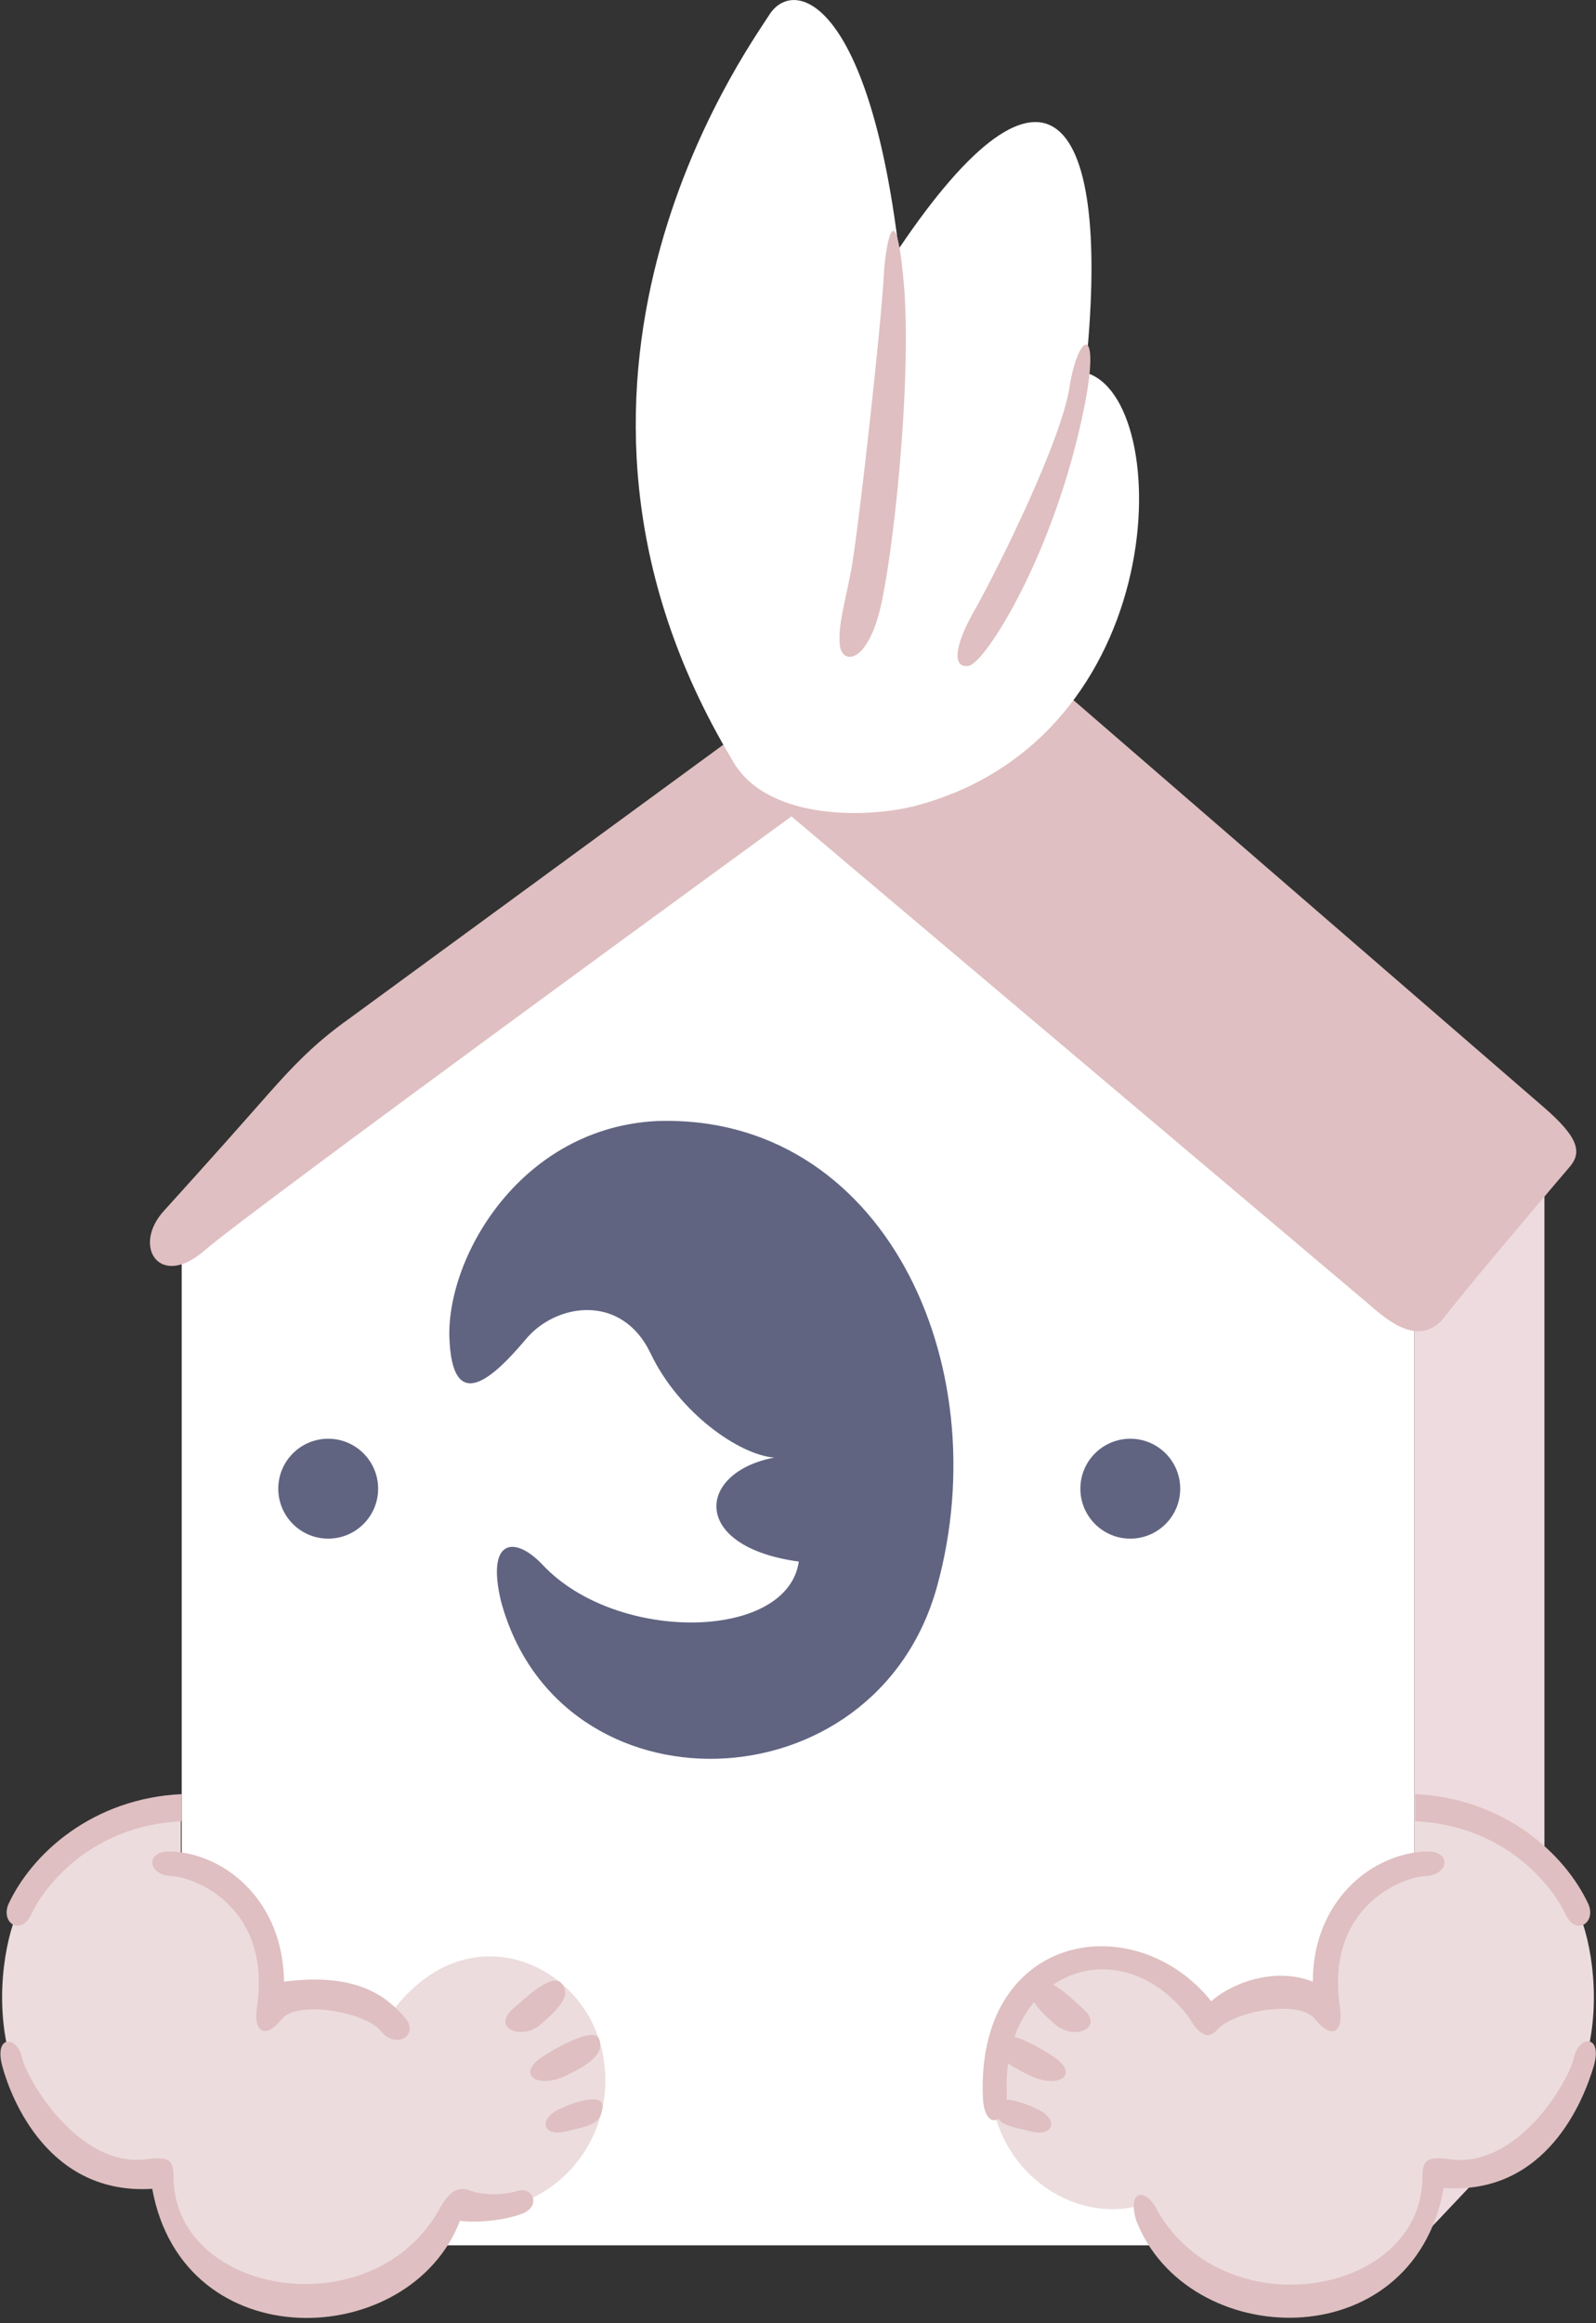 <svg version="1.1" id="Layer_1" xmlns="http://www.w3.org/2000/svg" x="0" y="0" viewBox="0 0 195 283.7" style="enable-background:new 0 0 195 283.7" xml:space="preserve"><rect x="0" y="0" width="195" height="283.7" fill="#333333" stroke="none"/><style>.st0{fill:#fff}.st2{fill:#dfbfc1}.st3{fill:#606481}.st4{fill:#ecdcdd}</style><path class="st0" d="M22.2 150v119c0 6.6 3.8 5.2 9.2 5.2h141.4V150L97 91.7 22.2 150z"/><path style="fill:#eedbdf" d="M188.7 140.8v116.6l-15.9 16.8V150z"/><path class="st2" d="m92.4 88-49.6 36.3c-4.8 3.4-7.4 6.3-11.7 11.2S20 147.9 20 147.9c-3.9 4.3-.5 9.6 5 4.8s71.7-53 71.7-53l70.7 59.7c2.8 2.5 6.4 5 9.2 1.3 2.8-3.7 15.1-18.1 15.1-18.1 1.6-1.8 1.3-3.6-3.1-7.4s-62.3-53.9-62.3-53.9L92.4 88z"/><path class="st0" d="M109.8 30.4C106.1 0 97-2.9 94 1.8s-32.1 45-4.6 90.9c3.9 7.3 15.8 7.3 22.1 5.8 31.9-8.1 32.1-50.1 21.1-53 3.4-31.9-4.7-42-22.8-15.1z"/><path class="st2" d="M108 33.4c-.4 7.2-3.2 32-4 36.2-.8 4.2-1.6 6.7-1.4 9.1s3.1 2.5 4.8-3.8c1.7-6.4 4.1-28.8 3-40.6s-2.3-3.3-2.4-.9zM130.7 47.1c-.9 6.5-8.7 22.2-11.5 27.2-2.9 5-2.7 7.4-.8 7 2-.4 10.5-13.7 14.1-31.7 2-10.1-.7-9.1-1.8-2.5z"/><circle class="st3" cx="40.1" cy="181.8" r="6.1"/><circle class="st3" cx="138.1" cy="181.8" r="6.1"/><path class="st3" d="M61.2 195.5c7.1 26.5 45.8 25.5 53.3-1.8s-6.7-57.7-34.2-56.8c-16.5.8-25.6 16.3-25.4 26.3.3 9.9 5.5 4.9 9.3.4 3.7-4.5 11.8-5.7 15.3 1.7 3.5 7.3 10.9 12.4 15.1 12.7-9.5 1.8-10.3 10.9 3 12.7-1.4 9.7-22.3 10-31.3.4-3.4-3.6-6.9-3.2-5.1 4.4z"/><path class="st4" d="M47.6 246.1c9.3-13.1 24.1-6.4 26.1 5s-7.9 20.7-17.8 18.3c-6.2 14.9-34 17.2-36.4-4.1-21.8-1.5-20.9-24-17.2-32.2s11.6-11.9 19.8-12.2v6.8c7.7.8 12.1 10.9 11.3 16.3 4.6-2.9 12.7.1 14.2 2.1z"/><path class="st2" d="M62.8 245.2c-2.9 2.4.9 4.1 3.3 2 2.4-2.1 3.7-3.6 2.5-5-1.2-1.4-4.7 2.1-5.8 3zM66.1 251.3c-3 2.1-.4 3.8 3 2.2 3.4-1.6 4.7-2.9 4.1-4.5-.6-1.6-5.5 1.2-7.1 2.3zM68.5 257.5c-2.9 1.3-2.1 3.5.6 2.8s4.2-.7 4.5-2.8c.4-2.2-3.9-.6-5.1 0zM22.2 219.1c-10.8.5-18.3 7.2-21.2 13.5-.9 2.3 1.6 3.8 2.8 1.2 1.2-2.6 6.6-10.8 18.4-11.4v-3.3zM34.7 242c-.1-9.7-7-15.6-13.8-15.9-3.3-.1-2.8 2.9 0 3 2.8.1 12.3 3.7 10.5 16-.5 3.2 1.1 3.9 3 1.5s10.2-.9 12.1 1.4c1.9 2.4 4.9.5 2.9-1.7-2-2.2-5.4-5.5-14.7-4.3zM63.9 270.3c-2.8 1.1-6.7 1.1-7.7.9-6.1 15.9-33.8 17-37.6-3.9C6 268.1 1.4 256.4.3 252.4s1.8-3.8 2.4-1.1 6.9 13.4 15.1 12.4c2.9-.4 3.4.1 3.4 2.2.1 14.5 24.7 18.6 32.7 3.5 1.3-2.2 2.4-2.3 3.5-1.9 1.3.5 3.7.7 5.7.1 1.9-.7 3.1 1.7.8 2.7z"/><path class="st4" d="M147.4 246.1c-9.3-13.1-24.1-6.4-26.1 5-2.1 11.4 7.9 20.7 17.8 18.3 6.2 14.9 34 17.2 36.4-4.1 21.8-1.5 20.9-24 17.2-32.2s-11.6-11.9-19.8-12.2v6.8c-7.7.8-12.1 10.9-11.3 16.3-4.6-2.9-12.7.1-14.2 2.1z"/><path class="st2" d="M132.2 245.2c2.9 2.4-.9 4.1-3.3 2s-3.7-3.6-2.5-5c1.3-1.4 4.8 2.1 5.8 3zM128.9 251.3c3 2.1.4 3.8-3 2.2s-4.7-2.9-4.1-4.5c.7-1.6 5.6 1.2 7.1 2.3zM126.6 257.5c2.9 1.3 2.1 3.5-.6 2.8s-4.2-.7-4.5-2.8c-.4-2.2 3.9-.6 5.1 0zM172.9 219.1c10.8.5 18.3 7.2 21.2 13.5.9 2.3-1.6 3.8-2.8 1.2-1.2-2.6-6.6-10.8-18.4-11.4v-3.3z"/><path class="st2" d="M148.6 248c1.9-2.4 10.2-3.9 12.1-1.4 1.9 2.4 3.5 1.8 3-1.5-1.8-12.3 7.7-15.9 10.5-16 2.8-.1 3.3-3.1 0-3-6.8.3-13.8 6.2-13.8 15.9-5.1-2-10.5.6-12.4 2.4-9.4-11.7-28.9-8.4-27.9 12 .3 4 3.1 2.9 2.9-.9-.5-14.8 13.9-20.2 22.3-9.1.7 1.3 2 3 3.3 1.6zM141.1 269.4c8 15.2 32.6 11.1 32.7-3.5 0-2.1.5-2.6 3.4-2.2 8.3 1.1 14.5-9.6 15.1-12.4s3.6-2.9 2.4 1.1-5.7 15.7-18.3 14.8c-3.8 21-31.5 19.9-37.6 3.9-1-3.5.9-3.9 2.3-1.7z"/></svg>